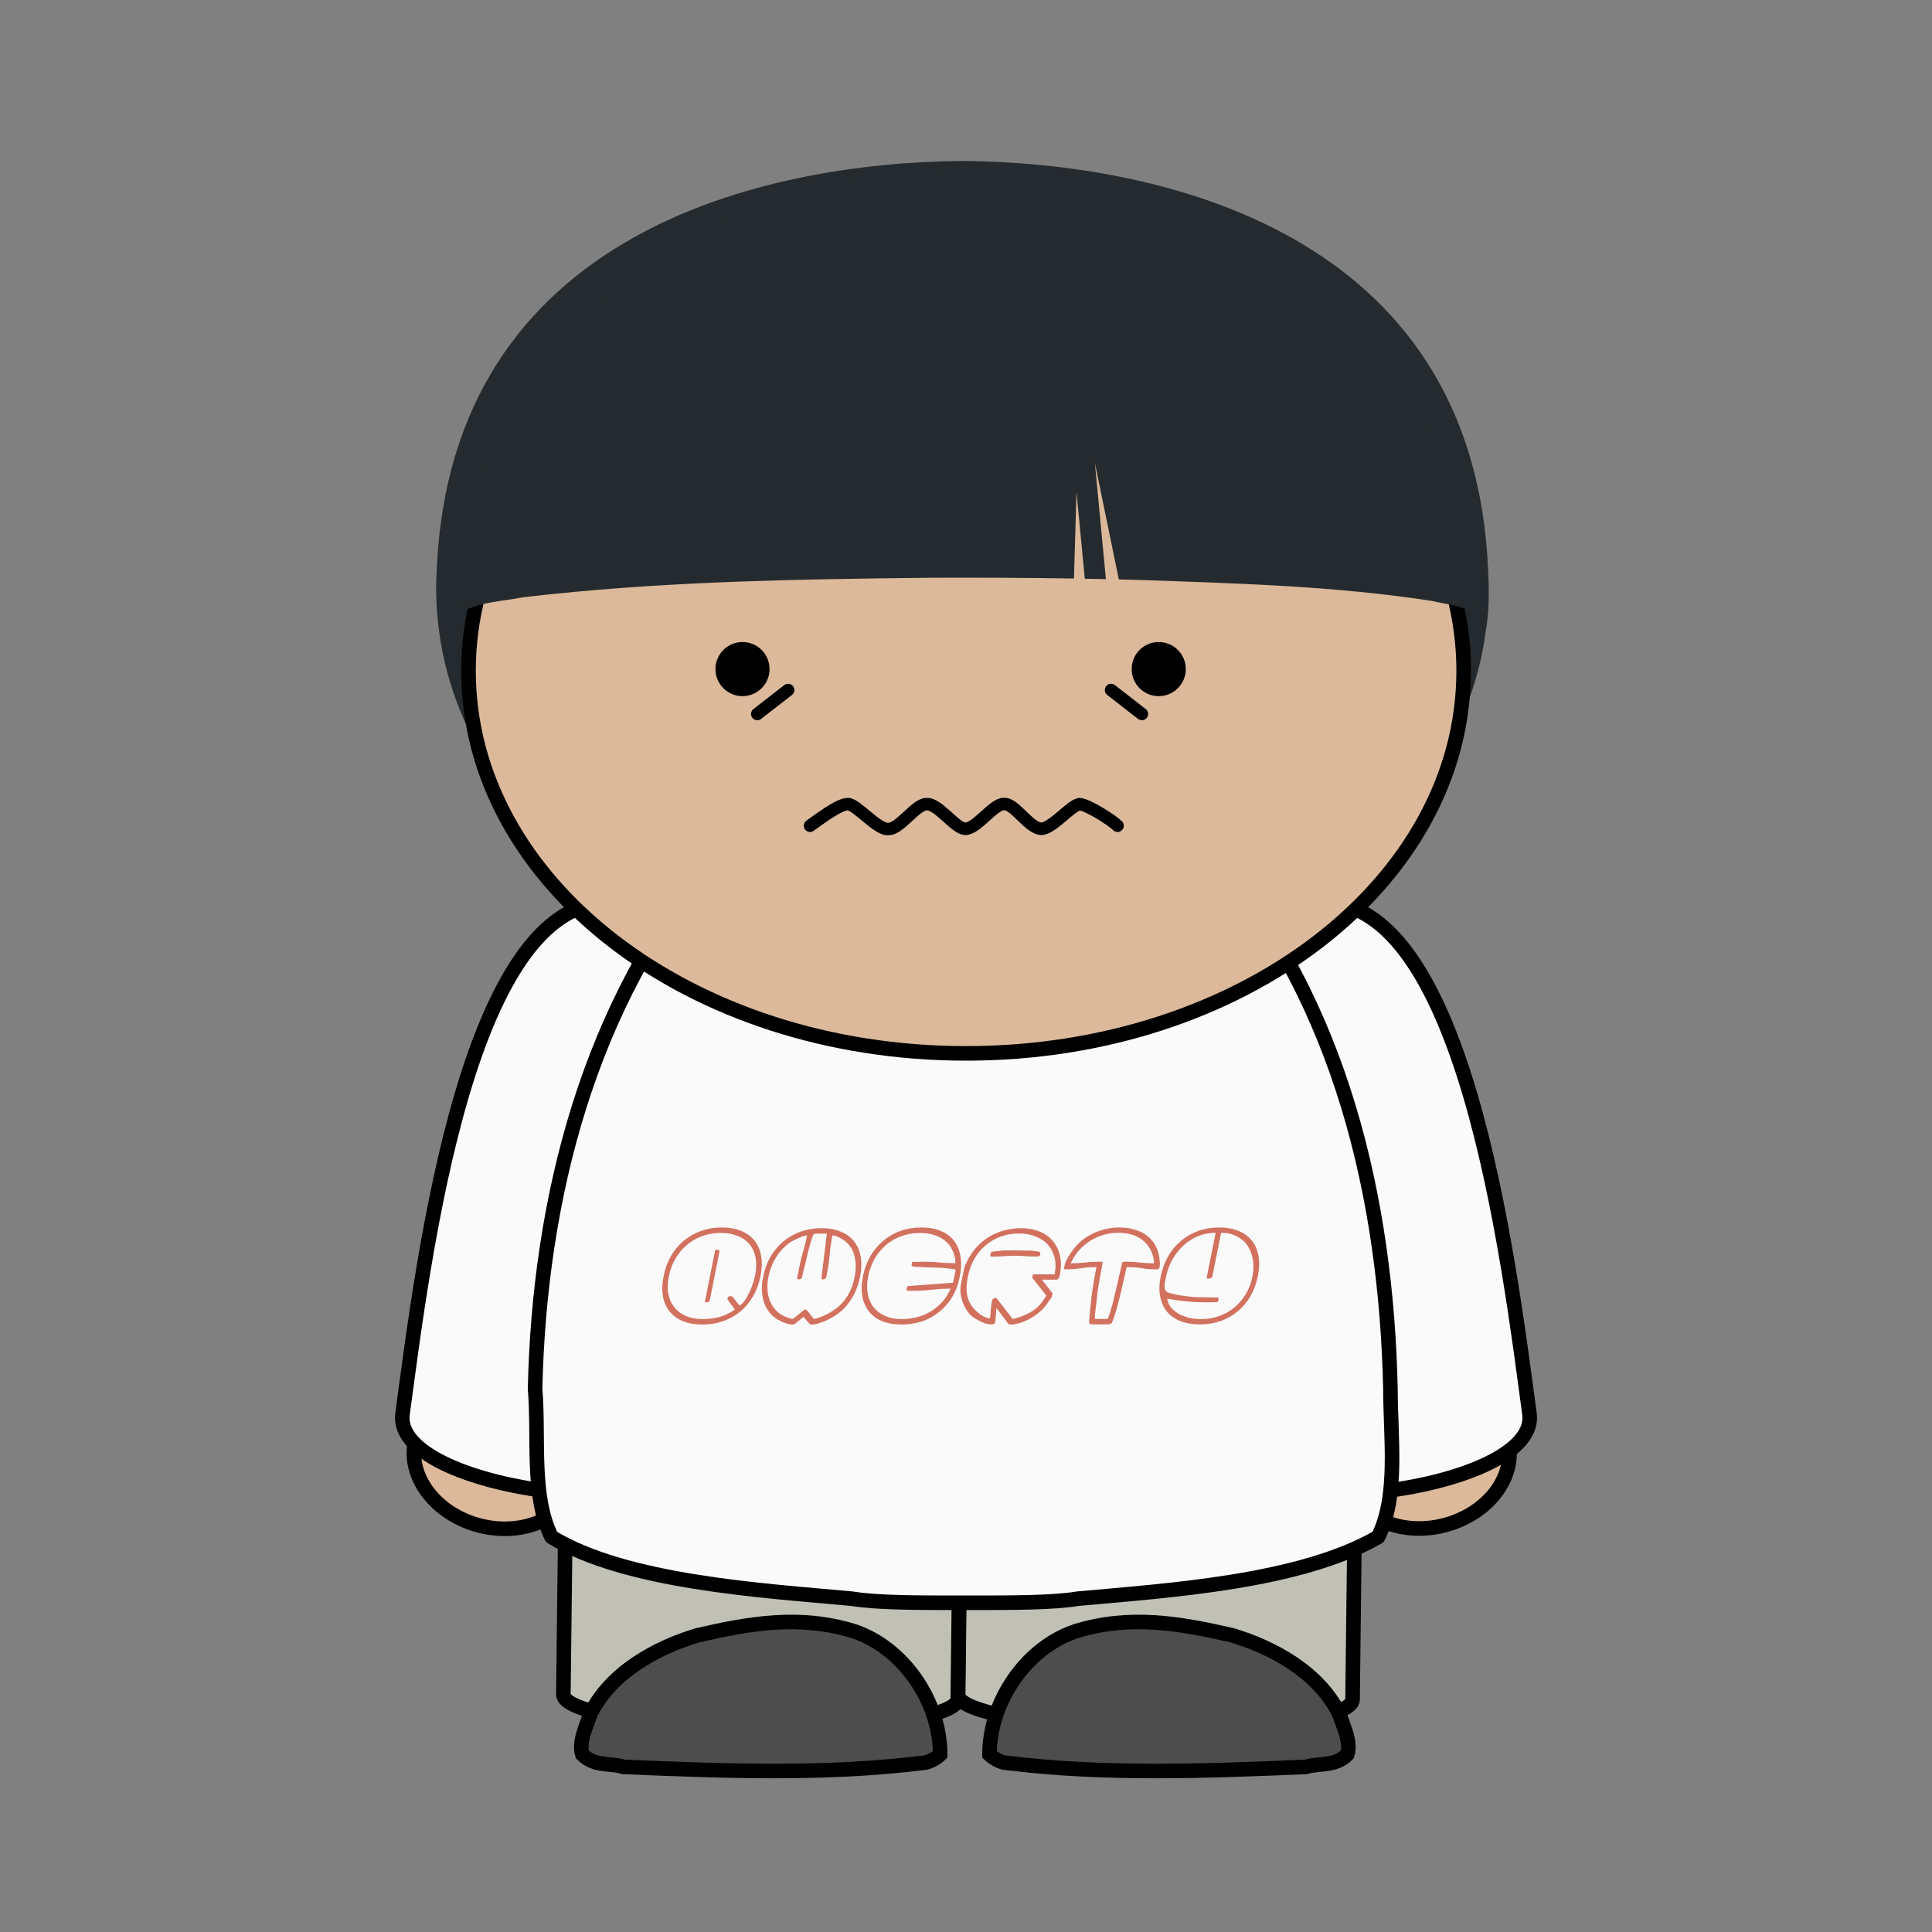 <svg:svg xmlns:dc="http://purl.org/dc/elements/1.1/" xmlns:ns1="http://sodipodi.sourceforge.net/DTD/sodipodi-0.dtd" xmlns:ns2="http://www.inkscape.org/namespaces/inkscape" xmlns:ns4="http://creativecommons.org/ns#" xmlns:rdf="http://www.w3.org/1999/02/22-rdf-syntax-ns#" xmlns:svg="http://www.w3.org/2000/svg" height="928.376" id="svg3774" version="1.1" viewBox="-189.81 -77.365 928.376 928.376" width="928.376" ns1:docname="stressedFrazzled.svg" ns2:version="0.48.5 r10040">
    <svg:rect x="-189.81" y="-77.365" width="928.376" height="928.376" fill="#808080" stroke="none"/>
    <svg:defs id="defs3776" />
    <ns1:namedview bordercolor="#666666" borderopacity="1.0" fit-margin-bottom="0" fit-margin-left="0" fit-margin-right="0" fit-margin-top="0" id="base" pagecolor="#ffffff" showgrid="false" ns2:current-layer="layer1" ns2:cx="238.18477" ns2:cy="393.56361" ns2:document-units="px" ns2:pageopacity="0.0" ns2:pageshadow="2" ns2:zoom="1.2" />
    <svg:g id="layer1" transform="translate(-1260.017,-275.216)" ns2:groupmode="layer" ns2:label="Layer 1">
        <svg:path d="M 1531.302,275.216 C 1439.348,276.23 1286.764,308.123 1280.052,472.122 1279.424,481.874 1279.972,491.844 1281.177,500.904 1288.04,554.799 1324.067,600.787 1368.49,629.935 1417.103,661.087 1474.922,676.475 1532.677,676.154 1590.432,676.475 1648.252,661.087 1696.865,629.935 1741.287,600.787 1777.315,554.799 1784.177,500.904 1785.792,492.194 1785.798,481.506 1785.302,472.122 1778.59,308.123 1626.006,276.23 1534.052,275.216 1533.943,275.221 1533.818,275.215 1533.708,275.216 1533.372,275.22 1533.015,275.242 1532.677,275.247 1532.339,275.242 1531.982,275.22 1531.646,275.216 1531.536,275.215 1531.412,275.221 1531.302,275.216 z" id="path4024" style="color:#000000;fill:#252a2e;fill-opacity:1;fill-rule:nonzero;stroke:none;stroke-width:7;marker:none;visibility:visible;display:inline;overflow:visible;enable-background:accumulate" ns2:connector-curvature="0" />
        <svg:path d="M 1626.195,785.827 1629.949,785.871 C 1681.407,786.478 1722.755,793.69 1722.656,802.041 L 1720.149,1014.528 C 1720.05,1022.879 1678.544,1029.113 1627.086,1028.506 L 1623.332,1028.462 C 1571.873,1027.854 1530.526,1020.643 1530.625,1012.292 L 1533.132,799.804 C 1533.231,791.454 1574.737,785.22 1626.195,785.827 z" id="path4028" style="fill:#c1c0b4;stroke:#000000;stroke-width:7" ns2:connector-curvature="0" />
        <svg:path d="M 1436.49,785.564 1440.244,785.609 C 1491.702,786.216 1533.049,793.428 1532.951,801.778 L 1530.443,1014.266 C 1530.345,1022.617 1488.839,1028.851 1437.381,1028.243 L 1433.626,1028.199 C 1382.168,1027.592 1340.821,1020.38 1340.919,1012.029 L 1343.427,799.542 C 1343.526,791.191 1385.032,784.957 1436.49,785.564 z" id="path4030" style="fill:#c1c0b4;stroke:#000000;stroke-width:7" ns2:connector-curvature="0" />
        <svg:path d="M 1545.688,1040.958 C 1545.688,1015.269 1563.473,989.581 1587.185,981.676 1612.874,973.772 1636.587,977.724 1662.275,983.652 1682.036,989.581 1703.772,1001.437 1713.653,1021.197 1715.629,1027.126 1719.581,1035.03 1717.605,1040.958 1711.677,1046.886 1703.772,1044.91 1697.844,1046.886 1650.419,1048.862 1601.018,1050.838 1553.593,1044.91 1551.617,1044.91 1547.664,1042.934 1545.688,1040.958 z" id="path4032" style="fill:#4d4d4d;stroke:#000000;stroke-width:7" ns2:connector-curvature="0" />
        <svg:path d="M 1521.979,1040.958 C 1521.979,1015.269 1504.194,989.581 1480.482,981.676 1454.793,973.772 1431.08,977.724 1405.392,983.652 1385.631,989.581 1363.895,1001.437 1354.014,1021.197 1352.038,1027.126 1348.086,1035.03 1350.062,1040.958 1355.99,1046.886 1363.895,1044.91 1369.823,1046.886 1417.248,1048.862 1466.649,1050.838 1514.074,1044.91 1516.051,1044.91 1520.003,1042.934 1521.979,1040.958 z" id="path4034" style="fill:#4d4d4d;stroke:#000000;stroke-width:7" ns2:connector-curvature="0" />
        <svg:path d="M 1788.198,915.898 A 32.151,39.835 75.257 0 1 1724.291,883.488 32.151,39.835 75.257 0 1 1788.198,915.898 z" id="path4036" style="fill:#dbb99a;stroke:#000000;stroke-width:7;stroke-linecap:round;stroke-linejoin:round" ns2:connector-curvature="0" />
        <svg:path d="M 1276.59,915.898 A 39.835,32.151 14.743 1 0 1340.497,883.488 39.835,32.151 14.743 1 0 1276.59,915.898 z" id="path4038" style="fill:#dbb99a;stroke:#000000;stroke-width:7;stroke-linecap:round;stroke-linejoin:round" ns2:connector-curvature="0" />
        <svg:path d="M 1700.383,631.915 C 1773.497,622.035 1795.233,803.832 1805.113,876.946 1811.042,914.491 1664.814,932.275 1658.886,896.706 1650.982,823.592 1627.269,641.796 1700.383,631.915 z" id="path4040" style="fill:#fafafa;stroke:#000000;stroke-width:7" ns2:connector-curvature="0" />
        <svg:path d="M 1368.406,631.915 C 1295.292,622.035 1273.556,803.832 1263.675,876.946 1257.747,914.491 1403.975,932.275 1409.903,896.706 1417.807,823.592 1441.52,641.796 1368.406,631.915 z" id="path4042" style="fill:#fafafa;fill-opacity:1;stroke:#000000;stroke-width:7;stroke-linecap:round;stroke-linejoin:round;stroke-miterlimit:4;stroke-opacity:1;stroke-dasharray:none" ns2:connector-curvature="0" />
        <svg:g id="g4044" transform="translate(1133.833,252.529)">
            <svg:path d="M 400.985,292.625 C 400.985,292.625 400.985,292.625 399.009,292.625 399.009,292.625 399.009,292.625 399.009,292.625 397.033,292.625 397.033,292.625 397.033,292.625 L 397.033,292.625 C 351.584,296.577 308.111,322.266 280.446,355.859 219.189,426.997 195.476,521.847 193.5,612.745 195.476,636.458 191.524,664.123 201.404,683.883 236.973,705.62 302.183,709.572 345.656,713.524 357.512,715.5 377.273,715.5 397.033,715.5 L 397.033,715.5 C 399.009,715.5 400.985,715.5 402.962,715.5 402.962,715.5 402.962,715.5 402.962,715.5 422.722,715.5 442.483,715.5 454.339,713.524 497.812,709.572 561.045,705.62 598.591,683.883 608.471,664.123 604.519,636.458 604.519,612.745 602.543,521.847 580.806,426.997 519.548,355.859 491.884,322.266 448.411,296.577 402.962,292.625 L 402.962,292.625 C 402.962,292.625 402.962,292.625 400.985,292.625 z" id="path4046" style="fill:#fafafa;stroke:#000000;stroke-width:7;stroke-linecap:round;stroke-linejoin:round" ns2:connector-curvature="0" />
        </svg:g>
        <svg:path d="M 1534.436,336.285 C 1666.898,336.285 1773.538,418.292 1773.538,520.157 1773.538,622.022 1666.898,704.029 1534.436,704.029 1401.973,704.029 1295.333,622.022 1295.333,520.157 1295.333,418.292 1401.973,336.285 1534.436,336.285 z" id="path4048" style="fill:#dbb99a;stroke:#000000;stroke-width:7;stroke-linecap:round;stroke-linejoin:round" ns2:connector-curvature="0" />
        <svg:path d="M 1607.213,594.637 C 1605.133,592.416 1593.053,584.517 1588.974,584.266 1584.963,584.72 1575.932,595.857 1570.735,596.113 1564.64,596.058 1557.742,583.617 1552.496,584.218 1547.639,584.135 1539.638,595.998 1534.11,596.113 1529.244,596.145 1520.887,583.587 1515.282,584.29 1510.258,584.304 1502.191,596.684 1497.043,596.161 1492.134,596.948 1481.8,584.282 1477.699,584.266 1473.224,584.039 1461.807,593.106 1459.46,594.637" id="use4883" style="fill:none;stroke:#000000;stroke-width:6;stroke-linecap:round;stroke-linejoin:round;stroke-miterlimit:4;stroke-opacity:1;stroke-dasharray:none" ns1:nodetypes="ccccccccc" ns2:connector-curvature="0" />
        <svg:g id="g1074" transform="translate(1127,252.362)">
            <svg:circle cx="300" cy="267" d="M 313,267 C 313,274.18 307.18,280 300,280 292.82,280 287,274.18 287,267 287,259.82 292.82,254 300,254 307.18,254 313,259.82 313,267 z" id="circle1076" r="13" style="fill:#000000;stroke:none" ns1:cx="300" ns1:cy="267" ns1:rx="13" ns1:ry="13" />
            <svg:circle cx="500" cy="267" d="M 513,267 C 513,274.18 507.18,280 500,280 492.82,280 487,274.18 487,267 487,259.82 492.82,254 500,254 507.18,254 513,259.82 513,267 z" id="circle1078" r="13" style="fill:#000000;stroke:none" ns1:cx="500" ns1:cy="267" ns1:rx="13" ns1:ry="13" />
        </svg:g>
        <svg:path d="M 1448.907,529.426 1434.102,540.938" id="path1082" style="color:#000000;fill:none;stroke:#000000;stroke-width:6;stroke-linecap:round;stroke-linejoin:round;stroke-miterlimit:4;stroke-opacity:1;stroke-dasharray:none;stroke-dashoffset:0;marker:none;visibility:visible;display:inline;overflow:visible;enable-background:accumulate" ns1:nodetypes="cc" ns2:connector-curvature="0" />
        <svg:path d="M 1531.177,278.81 C 1459.618,279.091 1386.32,307.936 1336.552,366.091 1307.402,399.538 1290.312,446.354 1290.49,492.872 1299.611,487.068 1311.27,486.863 1321.74,484.841 1386.695,477.198 1452.361,476.177 1517.74,475.466 1540.593,475.389 1563.42,475.473 1586.271,475.841 L 1587.49,434.372 1591.49,475.935 C 1594.864,475.995 1598.24,476.081 1601.615,476.154 L 1596.333,420.372 1607.833,476.279 C 1611.124,476.357 1614.418,476.438 1617.708,476.529 1664.717,478.198 1712.013,479.423 1758.521,486.654 1765.002,488.338 1772.976,488.573 1778.271,492.872 1779.007,438.436 1754.863,385.65 1717.896,350.779 1667.313,300.709 1598.224,278.057 1531.177,278.81 z" id="path4050" style="color:#000000;fill:#252a2e;fill-opacity:1;fill-rule:nonzero;stroke:none;stroke-width:7;marker:none;visibility:visible;display:inline;overflow:visible;enable-background:accumulate" ns2:connector-curvature="0" />
        <svg:g id="g4891">
            <svg:path d="M 1389.107,810.969 C 1389.796,807.432 1390.967,804.24 1392.62,801.393 1394.32,798.499 1396.387,796.042 1398.821,794.021 1401.301,792 1404.057,790.439 1407.088,789.336 1410.165,788.234 1413.472,787.683 1417.009,787.683 1420.591,787.683 1423.714,788.234 1426.378,789.336 1429.042,790.439 1431.178,792 1432.785,794.021 1434.392,796.042 1435.449,798.499 1435.954,801.393 1436.459,804.24 1436.367,807.432 1435.679,810.969 1434.944,814.597 1433.749,817.858 1432.096,820.751 1430.443,823.599 1428.399,826.033 1425.965,828.054 1423.53,830.075 1420.752,831.637 1417.629,832.739 1414.551,833.795 1411.199,834.323 1407.57,834.323 1404.034,834.323 1400.934,833.772 1398.27,832.67 1395.652,831.568 1393.539,830.006 1391.931,827.985 1390.324,825.964 1389.268,823.53 1388.762,820.683 1388.257,817.789 1388.372,814.551 1389.107,810.969 M 1391.587,811.313 C 1390.944,814.344 1390.875,817.123 1391.38,819.649 1391.886,822.129 1392.85,824.265 1394.274,826.056 1395.698,827.847 1397.558,829.248 1399.854,830.259 1402.197,831.223 1404.906,831.705 1407.984,831.705 1410.647,831.705 1413.242,831.384 1415.768,830.741 1418.294,830.052 1420.821,828.858 1423.347,827.159 1420.958,823.898 1419.764,822.221 1419.764,822.129 1419.764,822.037 1419.764,821.946 1419.764,821.854 1419.902,821.073 1420.361,820.683 1421.142,820.683 1421.372,820.683 1421.578,820.706 1421.762,820.751 1421.946,820.751 1422.107,820.843 1422.244,821.027 L 1425.62,825.23 C 1426.585,824.678 1427.457,823.783 1428.238,822.543 1429.065,821.303 1429.8,819.971 1430.443,818.547 1431.132,817.077 1431.683,815.63 1432.096,814.207 1432.555,812.783 1432.877,811.635 1433.061,810.762 1433.704,807.593 1433.773,804.745 1433.267,802.219 1432.808,799.693 1431.843,797.558 1430.374,795.812 1428.904,794.021 1426.998,792.666 1424.656,791.748 1422.313,790.783 1419.603,790.301 1416.526,790.301 1413.357,790.301 1410.395,790.806 1407.639,791.816 1404.883,792.827 1402.426,794.251 1400.268,796.088 1398.109,797.879 1396.272,800.084 1394.756,802.702 1393.241,805.274 1392.184,808.144 1391.587,811.313 M 1414.873,798.361 C 1415.148,798.361 1415.401,798.43 1415.631,798.568 1415.906,798.706 1415.998,798.981 1415.906,799.395 L 1411.29,822.612 C 1411.199,823.025 1410.992,823.301 1410.67,823.438 1410.395,823.576 1410.119,823.645 1409.844,823.645 1409.752,823.645 1409.568,823.645 1409.293,823.645 1409.017,823.645 1408.902,823.53 1408.948,823.301 L 1413.84,798.706 C 1413.885,798.476 1414.046,798.361 1414.322,798.361 1414.597,798.361 1414.781,798.361 1414.873,798.361" id="path4052" style="font-size:144px;font-style:italic;font-variant:normal;font-weight:bold;font-stretch:normal;line-height:125%;letter-spacing:0.01px;word-spacing:0px;color:#000000;fill:#d3715f;fill-opacity:1;fill-rule:evenodd;stroke:none;stroke-width:2.685;marker:none;visibility:visible;display:inline;overflow:visible;enable-background:accumulate;font-family:Zurklez Outline BRK;-inkscape-font-specification:Zurklez Outline BRK Bold Italic" ns2:connector-curvature="0" />
            <svg:path d="M 1436.945,811.313 C 1437.634,807.777 1438.805,804.585 1440.458,801.737 1442.158,798.844 1444.225,796.386 1446.659,794.365 1449.093,792.345 1451.849,790.783 1454.926,789.681 1458.003,788.578 1461.31,788.027 1464.847,788.027 1468.429,788.027 1471.552,788.578 1474.216,789.681 1476.926,790.783 1479.062,792.345 1480.623,794.365 1482.23,796.386 1483.287,798.844 1483.792,801.737 1484.297,804.585 1484.206,807.777 1483.517,811.313 1482.552,816.09 1480.715,820.315 1478.005,823.989 1475.295,827.664 1471.483,830.557 1466.569,832.67 1465.559,833.083 1464.479,833.474 1463.331,833.841 1462.229,834.163 1461.172,834.323 1460.162,834.323 1460.07,834.323 1459.84,834.3 1459.473,834.254 L 1456.304,830.672 C 1453.456,833.06 1451.918,834.254 1451.688,834.254 1451.504,834.3 1451.343,834.323 1451.206,834.323 1450.149,834.323 1449.116,834.163 1448.106,833.841 1447.095,833.474 1446.154,833.083 1445.281,832.67 1443.306,831.705 1441.676,830.488 1440.39,829.019 1439.104,827.503 1438.116,825.827 1437.427,823.989 1436.784,822.152 1436.417,820.177 1436.325,818.065 1436.233,815.906 1436.44,813.656 1436.945,811.313 M 1439.494,811.313 C 1439.035,813.518 1438.874,815.653 1439.012,817.72 1439.149,819.787 1439.609,821.693 1440.39,823.438 1441.17,825.184 1442.25,826.722 1443.628,828.054 1445.005,829.34 1446.728,830.328 1448.794,831.017 1448.978,831.062 1449.208,831.131 1449.484,831.223 1449.759,831.315 1450.035,831.407 1450.31,831.499 1450.586,831.545 1450.907,831.591 1451.275,831.637 1454.903,828.651 1456.74,827.159 1456.786,827.159 1456.878,827.113 1456.947,827.09 1456.993,827.09 1457.452,827.09 1457.774,827.227 1457.957,827.503 L 1461.333,831.637 C 1461.287,831.683 1461.425,831.66 1461.746,831.568 1462.114,831.476 1462.389,831.407 1462.573,831.361 1462.849,831.269 1463.239,831.154 1463.744,831.017 1464.295,830.833 1464.617,830.718 1464.709,830.672 1469.348,828.789 1472.976,826.286 1475.594,823.163 1478.212,819.994 1479.98,816.067 1480.899,811.382 1481.633,807.754 1481.588,804.355 1480.761,801.186 1479.98,798.017 1478.166,795.468 1475.318,793.539 1474.629,793.08 1473.826,792.643 1472.907,792.23 1472.034,791.771 1471.139,791.541 1470.22,791.541 1469.623,794.526 1469.187,797.489 1468.911,800.428 1468.682,803.368 1468.268,806.353 1467.671,809.384 L 1467.258,811.658 C 1466.982,812.301 1466.477,812.622 1465.742,812.622 1465.513,812.622 1465.306,812.599 1465.122,812.553 1464.938,812.461 1464.87,812.255 1464.916,811.933 L 1467.533,790.645 1461.746,790.645 1460.989,791.265 C 1460.943,791.311 1460.828,791.564 1460.644,792.023 1460.506,792.482 1460.323,793.034 1460.093,793.677 1459.909,794.274 1459.726,794.894 1459.542,795.537 1459.404,796.18 1459.266,796.708 1459.129,797.121 1458.945,797.672 1458.692,798.614 1458.371,799.946 1458.095,801.278 1457.774,802.702 1457.406,804.217 1457.039,805.733 1456.671,807.157 1456.304,808.489 1455.982,809.82 1455.776,810.762 1455.684,811.313 1455.5,812.186 1454.972,812.622 1454.099,812.622 1453.778,812.622 1453.479,812.507 1453.204,812.278 L 1454.306,806.628 C 1454.811,804.102 1455.431,801.599 1456.166,799.119 1456.901,796.593 1457.521,794.067 1458.026,791.541 1457.245,791.541 1456.465,791.702 1455.684,792.023 1454.949,792.299 1454.237,792.597 1453.548,792.919 1451.619,793.7 1449.851,794.756 1448.243,796.088 1446.682,797.42 1445.304,798.912 1444.11,800.566 1442.962,802.173 1441.997,803.919 1441.216,805.802 1440.436,807.639 1439.861,809.476 1439.494,811.313" id="path4054" style="font-size:144px;font-style:italic;font-variant:normal;font-weight:bold;font-stretch:normal;line-height:125%;letter-spacing:0.01px;word-spacing:0px;color:#000000;fill:#d3715f;fill-opacity:1;fill-rule:evenodd;stroke:none;stroke-width:2.685;marker:none;visibility:visible;display:inline;overflow:visible;enable-background:accumulate;font-family:Zurklez Outline BRK;-inkscape-font-specification:Zurklez Outline BRK Bold Italic" ns2:connector-curvature="0" />
            <svg:path d="M 1484.852,811.175 C 1485.587,807.593 1486.781,804.355 1488.434,801.461 1490.134,798.568 1492.2,796.111 1494.635,794.09 1497.069,792.023 1499.825,790.439 1502.902,789.336 1505.979,788.234 1509.286,787.683 1512.822,787.683 1516.543,787.683 1519.735,788.257 1522.399,789.405 1525.062,790.508 1527.175,792.115 1528.737,794.228 1530.298,796.295 1531.309,798.798 1531.768,801.737 1532.227,804.676 1532.089,807.937 1531.355,811.52 1530.666,815.056 1529.472,818.248 1527.772,821.096 1526.073,823.898 1523.983,826.286 1521.503,828.261 1519.069,830.236 1516.313,831.751 1513.236,832.808 1510.159,833.818 1506.875,834.323 1503.384,834.323 1499.893,834.323 1496.816,833.795 1494.152,832.739 1491.534,831.637 1489.422,830.098 1487.814,828.123 1486.207,826.102 1485.127,823.668 1484.576,820.82 1484.071,817.927 1484.163,814.712 1484.852,811.175 M 1487.401,811.106 C 1486.804,814.184 1486.735,816.985 1487.194,819.511 1487.653,822.037 1488.595,824.219 1490.019,826.056 1491.443,827.847 1493.303,829.248 1495.599,830.259 1497.896,831.223 1500.582,831.705 1503.66,831.705 1506.002,831.705 1508.344,831.407 1510.687,830.81 1513.075,830.213 1515.28,829.317 1517.301,828.123 1519.367,826.883 1521.227,825.367 1522.881,823.576 1524.58,821.739 1525.935,819.58 1526.946,817.1 L 1526.463,817.1 C 1523.524,817.1 1520.561,817.284 1517.576,817.651 1514.591,817.973 1511.605,818.134 1508.62,818.134 L 1506.415,818.134 1505.864,817.789 C 1505.818,817.743 1505.818,817.651 1505.864,817.514 1505.864,817.33 1505.864,817.215 1505.864,817.169 1505.91,817.123 1505.979,816.893 1506.071,816.48 1506.117,816.067 1506.255,815.86 1506.484,815.86 L 1528.186,814.207 1529.426,808.075 1528.806,807.731 C 1528.76,807.731 1528.507,807.708 1528.048,807.662 1527.634,807.57 1527.106,807.501 1526.463,807.455 1525.866,807.363 1525.269,807.294 1524.672,807.248 1524.075,807.203 1523.57,807.157 1523.156,807.111 1522.605,807.065 1521.664,807.019 1520.332,806.973 1519,806.927 1517.576,806.881 1516.06,806.835 1514.591,806.743 1513.19,806.674 1511.858,806.628 1510.572,806.537 1509.653,806.491 1509.102,806.491 1508.689,806.353 1508.436,806.192 1508.344,806.008 1508.253,805.825 1508.229,805.549 1508.275,805.182 1508.321,805.044 1508.367,804.86 1508.413,804.631 1508.459,804.401 1508.597,804.263 1508.827,804.217 1509.01,804.217 1509.355,804.217 1509.86,804.217 1510.411,804.217 1510.985,804.217 1511.582,804.217 1512.179,804.171 1512.73,804.148 1513.236,804.148 1513.741,804.148 1514.108,804.148 1514.338,804.148 1516.726,804.148 1519.069,804.263 1521.365,804.493 1523.661,804.722 1526.004,804.837 1528.392,804.837 L 1529.357,804.837 C 1529.265,802.449 1528.76,800.359 1527.841,798.568 1526.968,796.731 1525.774,795.215 1524.259,794.021 1522.743,792.781 1520.975,791.862 1518.954,791.265 1516.933,790.622 1514.728,790.301 1512.34,790.301 1509.171,790.301 1506.209,790.806 1503.453,791.816 1500.697,792.781 1498.24,794.182 1496.081,796.019 1493.923,797.81 1492.086,799.992 1490.57,802.564 1489.1,805.136 1488.044,807.983 1487.401,811.106" id="path4056" style="font-size:144px;font-style:italic;font-variant:normal;font-weight:bold;font-stretch:normal;line-height:125%;letter-spacing:0.01px;word-spacing:0px;color:#000000;fill:#d3715f;fill-opacity:1;fill-rule:evenodd;stroke:none;stroke-width:2.685;marker:none;visibility:visible;display:inline;overflow:visible;enable-background:accumulate;font-family:Zurklez Outline BRK;-inkscape-font-specification:Zurklez Outline BRK Bold Italic" ns2:connector-curvature="0" />
            <svg:path d="M 1560.798,788.027 C 1564.105,788.027 1567.068,788.556 1569.685,789.612 1572.303,790.668 1574.439,792.184 1576.092,794.159 1577.792,796.134 1578.94,798.499 1579.537,801.255 1580.18,804.011 1580.157,807.088 1579.468,810.486 1579.468,810.578 1579.399,810.831 1579.262,811.244 1579.17,811.612 1579.124,811.841 1579.124,811.933 1579.124,811.979 1579.055,812.048 1578.917,812.14 1578.825,812.186 1578.779,812.232 1578.779,812.278 1578.641,812.37 1578.481,812.484 1578.297,812.622 1578.113,812.714 1577.998,812.76 1577.953,812.76 L 1570.857,812.76 1576.024,819.374 C 1575.794,820.476 1575.564,821.188 1575.335,821.509 1575.151,821.831 1574.898,822.198 1574.577,822.612 1574.301,823.025 1574.003,823.438 1573.681,823.852 1573.406,824.265 1573.176,824.609 1572.992,824.885 1572.074,826.125 1570.926,827.319 1569.548,828.467 1568.17,829.616 1566.7,830.626 1565.139,831.499 1563.577,832.371 1561.992,833.06 1560.385,833.566 1558.777,834.071 1557.239,834.323 1555.769,834.323 1555.631,834.323 1555.356,834.3 1554.942,834.254 L 1549.086,826.47 1549.017,826.814 1548.949,827.159 1548.535,832.67 1548.466,833.014 C 1548.329,833.52 1548.122,833.864 1547.846,834.048 1547.571,834.186 1547.203,834.254 1546.744,834.254 1545.137,834.254 1543.598,833.91 1542.128,833.221 1540.704,832.532 1539.372,831.797 1538.132,831.017 1537.122,830.374 1536.18,829.455 1535.308,828.261 1534.435,827.067 1533.7,825.758 1533.103,824.334 1532.506,822.864 1532.093,821.372 1531.863,819.856 1531.633,818.294 1531.633,816.848 1531.863,815.516 L 1533.585,807.111 C 1533.631,806.835 1533.769,806.422 1533.999,805.871 1534.274,805.319 1534.55,804.745 1534.826,804.148 1535.101,803.551 1535.377,803 1535.652,802.495 1535.974,801.944 1536.203,801.553 1536.341,801.324 1537.719,799.073 1539.327,797.121 1541.164,795.468 1543.001,793.768 1544.976,792.368 1547.089,791.265 1549.247,790.163 1551.475,789.359 1553.771,788.854 1556.068,788.303 1558.41,788.027 1560.798,788.027 M 1548.535,821.578 C 1548.627,821.578 1548.811,821.601 1549.086,821.647 L 1556.802,831.637 C 1556.756,831.683 1556.894,831.66 1557.216,831.568 1557.583,831.476 1557.882,831.407 1558.111,831.361 1559.214,831.039 1560.339,830.672 1561.487,830.259 1562.681,829.799 1563.83,829.271 1564.932,828.674 1566.034,828.077 1567.068,827.388 1568.032,826.607 1568.996,825.827 1569.846,824.931 1570.581,823.921 1570.765,823.691 1570.971,823.415 1571.201,823.094 1571.477,822.726 1571.729,822.382 1571.959,822.06 1572.188,821.693 1572.487,821.234 1572.854,820.683 L 1572.923,820.338 C 1568.468,814.735 1566.241,811.864 1566.241,811.726 1566.241,811.589 1566.241,811.497 1566.241,811.451 1566.241,811.405 1566.287,811.198 1566.379,810.831 1566.47,810.418 1566.631,810.211 1566.861,810.211 L 1576.988,810.211 C 1577.585,807.134 1577.562,804.401 1576.919,802.013 1576.276,799.578 1575.174,797.512 1573.612,795.812 1572.051,794.113 1570.076,792.827 1567.688,791.954 1565.345,791.036 1562.727,790.576 1559.834,790.576 1556.665,790.576 1553.725,791.082 1551.015,792.092 1548.306,793.102 1545.871,794.526 1543.713,796.363 1541.6,798.155 1539.809,800.336 1538.339,802.908 1536.915,805.434 1535.905,808.236 1535.308,811.313 1534.435,815.585 1534.481,819.167 1535.446,822.06 1536.41,824.954 1538.477,827.503 1541.646,829.708 1542.151,830.075 1542.817,830.442 1543.644,830.81 1544.471,831.177 1545.205,831.361 1545.849,831.361 1546.124,829.983 1546.285,828.605 1546.331,827.227 1546.422,825.804 1546.606,824.403 1546.882,823.025 1547.066,822.06 1547.617,821.578 1548.535,821.578 M 1546.331,799.67 C 1546.698,799.441 1547.18,799.303 1547.777,799.257 1548.374,799.165 1548.811,799.096 1549.086,799.05 1549.27,799.05 1549.546,799.027 1549.913,798.981 1550.326,798.935 1550.717,798.889 1551.084,798.844 1551.452,798.798 1551.773,798.775 1552.049,798.775 1552.37,798.729 1552.577,798.706 1552.669,798.706 L 1558.869,798.706 C 1560.936,798.706 1562.773,798.729 1564.381,798.775 1565.988,798.775 1567.756,798.981 1569.685,799.395 1570.053,799.624 1570.191,799.992 1570.099,800.497 1570.007,801.002 1569.731,801.37 1569.272,801.599 1569.18,801.599 1568.974,801.622 1568.652,801.668 1568.376,801.668 1568.193,801.668 1568.101,801.668 1566.356,801.668 1564.633,801.599 1562.934,801.461 1561.281,801.324 1559.581,801.255 1557.836,801.255 1556.091,801.255 1554.368,801.324 1552.669,801.461 1551.015,801.599 1549.339,801.668 1547.64,801.668 1547.548,801.668 1547.318,801.668 1546.951,801.668 1546.629,801.622 1546.422,801.599 1546.331,801.599 1546.101,801.553 1546.009,801.393 1546.055,801.117 1546.147,800.796 1546.193,800.589 1546.193,800.497 L 1546.331,799.67" id="path4058" style="font-size:144px;font-style:italic;font-variant:normal;font-weight:bold;font-stretch:normal;line-height:125%;letter-spacing:0.01px;word-spacing:0px;color:#000000;fill:#d3715f;fill-opacity:1;fill-rule:evenodd;stroke:none;stroke-width:2.685;marker:none;visibility:visible;display:inline;overflow:visible;enable-background:accumulate;font-family:Zurklez Outline BRK;-inkscape-font-specification:Zurklez Outline BRK Bold Italic" ns2:connector-curvature="0" />
            <svg:path d="M 1593.549,832.67 C 1593.87,828.399 1594.306,824.104 1594.858,819.787 1595.455,815.424 1596.19,811.084 1597.062,806.766 L 1595.96,806.766 C 1593.755,806.766 1591.551,806.95 1589.346,807.317 1587.188,807.639 1585.006,807.8 1582.801,807.8 1582.709,807.8 1582.526,807.8 1582.25,807.8 1581.975,807.754 1581.791,807.731 1581.699,807.731 1581.424,807.685 1581.332,807.501 1581.424,807.18 1581.515,806.812 1581.584,806.583 1581.63,806.491 1581.814,805.526 1582.112,804.585 1582.526,803.666 1582.985,802.747 1583.49,801.852 1584.042,800.979 1586.797,796.478 1590.311,793.148 1594.582,790.99 1598.853,788.785 1603.377,787.683 1608.154,787.683 1610.588,787.683 1612.862,787.981 1614.974,788.578 1617.133,789.13 1619.039,789.979 1620.693,791.127 1622.392,792.276 1623.793,793.722 1624.895,795.468 1626.043,797.213 1626.824,799.257 1627.237,801.599 1627.329,802.334 1627.421,803.184 1627.513,804.148 1627.605,805.067 1627.582,805.894 1627.444,806.628 1627.352,807.134 1627.077,807.501 1626.617,807.731 1626.525,807.731 1626.319,807.754 1625.997,807.8 1625.722,807.8 1625.538,807.8 1625.446,807.8 1623.287,807.8 1621.198,807.639 1619.177,807.317 1617.156,806.95 1615.066,806.766 1612.908,806.766 L 1611.599,806.766 C 1611.461,807.455 1611.185,808.672 1610.772,810.418 1610.405,812.117 1609.991,813.931 1609.532,815.86 1609.073,817.789 1608.636,819.603 1608.223,821.303 1607.81,823.002 1607.511,824.196 1607.327,824.885 1607.327,824.977 1607.235,825.298 1607.052,825.85 1606.914,826.355 1606.753,826.929 1606.57,827.572 1606.386,828.215 1606.179,828.858 1605.949,829.501 1605.766,830.144 1605.605,830.649 1605.467,831.017 1605.237,831.797 1604.939,832.532 1604.572,833.221 1604.25,833.91 1603.584,834.254 1602.574,834.254 L 1595.133,834.254 C 1594.49,834.254 1594.054,834.14 1593.824,833.91 1593.595,833.634 1593.503,833.221 1593.549,832.67 M 1600.093,804.493 C 1600.002,804.998 1599.841,805.894 1599.611,807.18 1599.382,808.42 1599.129,809.752 1598.853,811.175 1598.624,812.553 1598.394,813.885 1598.165,815.171 1597.981,816.411 1597.843,817.284 1597.751,817.789 1597.705,818.065 1597.613,818.731 1597.476,819.787 1597.384,820.797 1597.269,821.946 1597.131,823.232 1596.993,824.472 1596.833,825.712 1596.649,826.952 1596.511,828.146 1596.419,829.065 1596.373,829.708 1596.327,830.029 1596.304,830.672 1596.304,831.637 L 1602.436,831.637 C 1602.482,831.637 1602.551,831.476 1602.643,831.154 1602.78,830.833 1602.895,830.58 1602.987,830.396 1603.125,830.075 1603.286,829.616 1603.469,829.019 1603.653,828.376 1603.837,827.733 1604.02,827.09 1604.25,826.401 1604.434,825.804 1604.572,825.298 1604.709,824.747 1604.801,824.403 1604.847,824.265 1605.031,823.53 1605.352,822.221 1605.812,820.338 1606.271,818.455 1606.73,816.48 1607.189,814.413 1607.695,812.301 1608.154,810.303 1608.567,808.42 1609.027,806.537 1609.325,805.228 1609.463,804.493 L 1609.876,804.217 C 1609.922,804.171 1610.198,804.148 1610.703,804.148 1611.254,804.148 1611.645,804.148 1611.874,804.148 1614.079,804.148 1616.215,804.286 1618.281,804.562 1620.348,804.791 1622.461,804.906 1624.619,804.906 1624.757,804.355 1624.757,803.804 1624.619,803.253 1624.527,802.656 1624.413,802.104 1624.275,801.599 1623.77,799.67 1622.989,797.994 1621.933,796.57 1620.922,795.146 1619.682,793.975 1618.212,793.057 1616.789,792.092 1615.158,791.38 1613.321,790.921 1611.53,790.462 1609.601,790.232 1607.534,790.232 1605.192,790.232 1602.895,790.553 1600.645,791.196 1598.394,791.839 1596.281,792.758 1594.306,793.952 1592.378,795.146 1590.586,796.639 1588.933,798.43 1587.325,800.221 1585.97,802.242 1584.868,804.493 L 1584.799,804.906 C 1586.958,804.906 1589.117,804.791 1591.275,804.562 1593.434,804.286 1595.592,804.148 1597.751,804.148 1598.027,804.148 1598.417,804.148 1598.922,804.148 1599.474,804.148 1599.772,804.171 1599.818,804.217 L 1600.093,804.493 1600.093,804.493" id="path4060" style="font-size:144px;font-style:italic;font-variant:normal;font-weight:bold;font-stretch:normal;line-height:125%;letter-spacing:0.01px;word-spacing:0px;color:#000000;fill:#d3715f;fill-opacity:1;fill-rule:evenodd;stroke:none;stroke-width:2.685;marker:none;visibility:visible;display:inline;overflow:visible;enable-background:accumulate;font-family:Zurklez Outline BRK;-inkscape-font-specification:Zurklez Outline BRK Bold Italic" ns2:connector-curvature="0" />
            <svg:path d="M 1627.966,811.175 C 1628.7,807.593 1629.895,804.355 1631.548,801.461 1633.247,798.568 1635.314,796.111 1637.748,794.09 1640.182,792.023 1642.938,790.439 1646.015,789.336 1649.093,788.234 1652.422,787.683 1656.005,787.683 1659.587,787.683 1662.71,788.234 1665.374,789.336 1668.084,790.439 1670.22,792 1671.782,794.021 1673.389,796.042 1674.445,798.499 1674.95,801.393 1675.456,804.24 1675.364,807.432 1674.675,810.969 1673.94,814.551 1672.746,817.789 1671.092,820.683 1669.439,823.53 1667.395,825.964 1664.961,827.985 1662.527,830.006 1659.771,831.568 1656.694,832.67 1653.617,833.726 1650.287,834.254 1646.704,834.254 1643.168,834.254 1640.068,833.726 1637.404,832.67 1634.74,831.614 1632.581,830.098 1630.928,828.123 1629.32,826.102 1628.241,823.668 1627.69,820.82 1627.139,817.973 1627.231,814.758 1627.966,811.175 M 1631.066,821.992 C 1631.433,823.737 1632.145,825.23 1633.201,826.47 1634.304,827.664 1635.613,828.651 1637.128,829.432 1638.644,830.213 1640.274,830.787 1642.02,831.154 1643.765,831.522 1645.51,831.705 1647.256,831.705 1650.379,831.705 1653.318,831.223 1656.074,830.259 1658.83,829.248 1661.287,827.847 1663.445,826.056 1665.604,824.265 1667.418,822.106 1668.888,819.58 1670.404,817.054 1671.46,814.23 1672.057,811.106 1672.608,808.351 1672.677,805.71 1672.264,803.184 1671.85,800.658 1671.001,798.43 1669.715,796.501 1668.429,794.572 1666.706,793.057 1664.548,791.954 1662.389,790.806 1659.863,790.232 1656.969,790.232 L 1652.767,811.313 C 1652.675,811.635 1652.422,811.887 1652.009,812.071 1651.596,812.209 1651.274,812.278 1651.045,812.278 1650.861,812.278 1650.631,812.255 1650.356,812.209 1650.08,812.117 1649.988,811.933 1650.08,811.658 L 1654.351,790.232 C 1651.32,790.232 1648.473,790.783 1645.809,791.885 1643.191,792.988 1640.849,794.503 1638.782,796.432 1636.761,798.315 1635.039,800.52 1633.615,803.046 1632.191,805.572 1631.18,808.259 1630.583,811.106 1630.446,811.841 1630.285,812.645 1630.101,813.518 1629.918,814.344 1629.826,815.148 1629.826,815.929 1629.826,816.664 1629.963,817.33 1630.239,817.927 1630.561,818.478 1631.135,818.868 1631.961,819.098 1632.191,819.144 1632.513,819.236 1632.926,819.374 1633.339,819.465 1633.753,819.557 1634.166,819.649 1634.625,819.741 1635.016,819.833 1635.337,819.925 1635.659,820.017 1635.865,820.063 1635.957,820.063 1636.279,820.108 1636.784,820.2 1637.473,820.338 1638.208,820.43 1638.943,820.522 1639.677,820.614 1640.412,820.706 1641.078,820.797 1641.675,820.889 1642.272,820.981 1642.663,821.027 1642.846,821.027 1643.306,821.073 1644.132,821.119 1645.327,821.165 1646.521,821.165 1647.784,821.188 1649.116,821.234 1650.448,821.28 1651.711,821.303 1652.905,821.303 1654.099,821.303 1654.949,821.303 1655.454,821.303 1655.5,821.394 1655.569,821.555 1655.66,821.785 1655.798,822.015 1655.867,822.175 1655.867,822.267 1655.821,822.451 1655.706,822.703 1655.523,823.025 1655.385,823.301 1655.201,823.484 1654.972,823.576 1654.742,823.576 1654.306,823.576 1653.663,823.576 1653.065,823.576 1652.422,823.599 1651.734,823.645 1651.045,823.645 1650.379,823.645 1649.736,823.645 1649.139,823.645 1648.725,823.645 1648.496,823.645 1646.888,823.645 1645.395,823.599 1644.018,823.507 1642.686,823.415 1641.354,823.301 1640.022,823.163 1638.736,823.025 1637.404,822.864 1636.026,822.68 1634.694,822.451 1633.247,822.221 1631.686,821.992 L 1631.41,821.992 1631.066,821.992 1631.066,821.992" id="path4062" style="font-size:144px;font-style:italic;font-variant:normal;font-weight:bold;font-stretch:normal;line-height:125%;letter-spacing:0.01px;word-spacing:0px;color:#000000;fill:#d3715f;fill-opacity:1;fill-rule:evenodd;stroke:none;stroke-width:2.685;marker:none;visibility:visible;display:inline;overflow:visible;enable-background:accumulate;font-family:Zurklez Outline BRK;-inkscape-font-specification:Zurklez Outline BRK Bold Italic" ns2:connector-curvature="0" />
        </svg:g>
        <svg:path d="M 1604.102,529.426 1618.907,540.938" id="use4953" style="color:#000000;fill:none;stroke:#000000;stroke-width:6;stroke-linecap:round;stroke-linejoin:round;stroke-miterlimit:4;stroke-opacity:1;stroke-dasharray:none;stroke-dashoffset:0;marker:none;visibility:visible;display:inline;overflow:visible;enable-background:accumulate" ns1:nodetypes="cc" ns2:connector-curvature="0" />
    </svg:g>
</svg:svg>